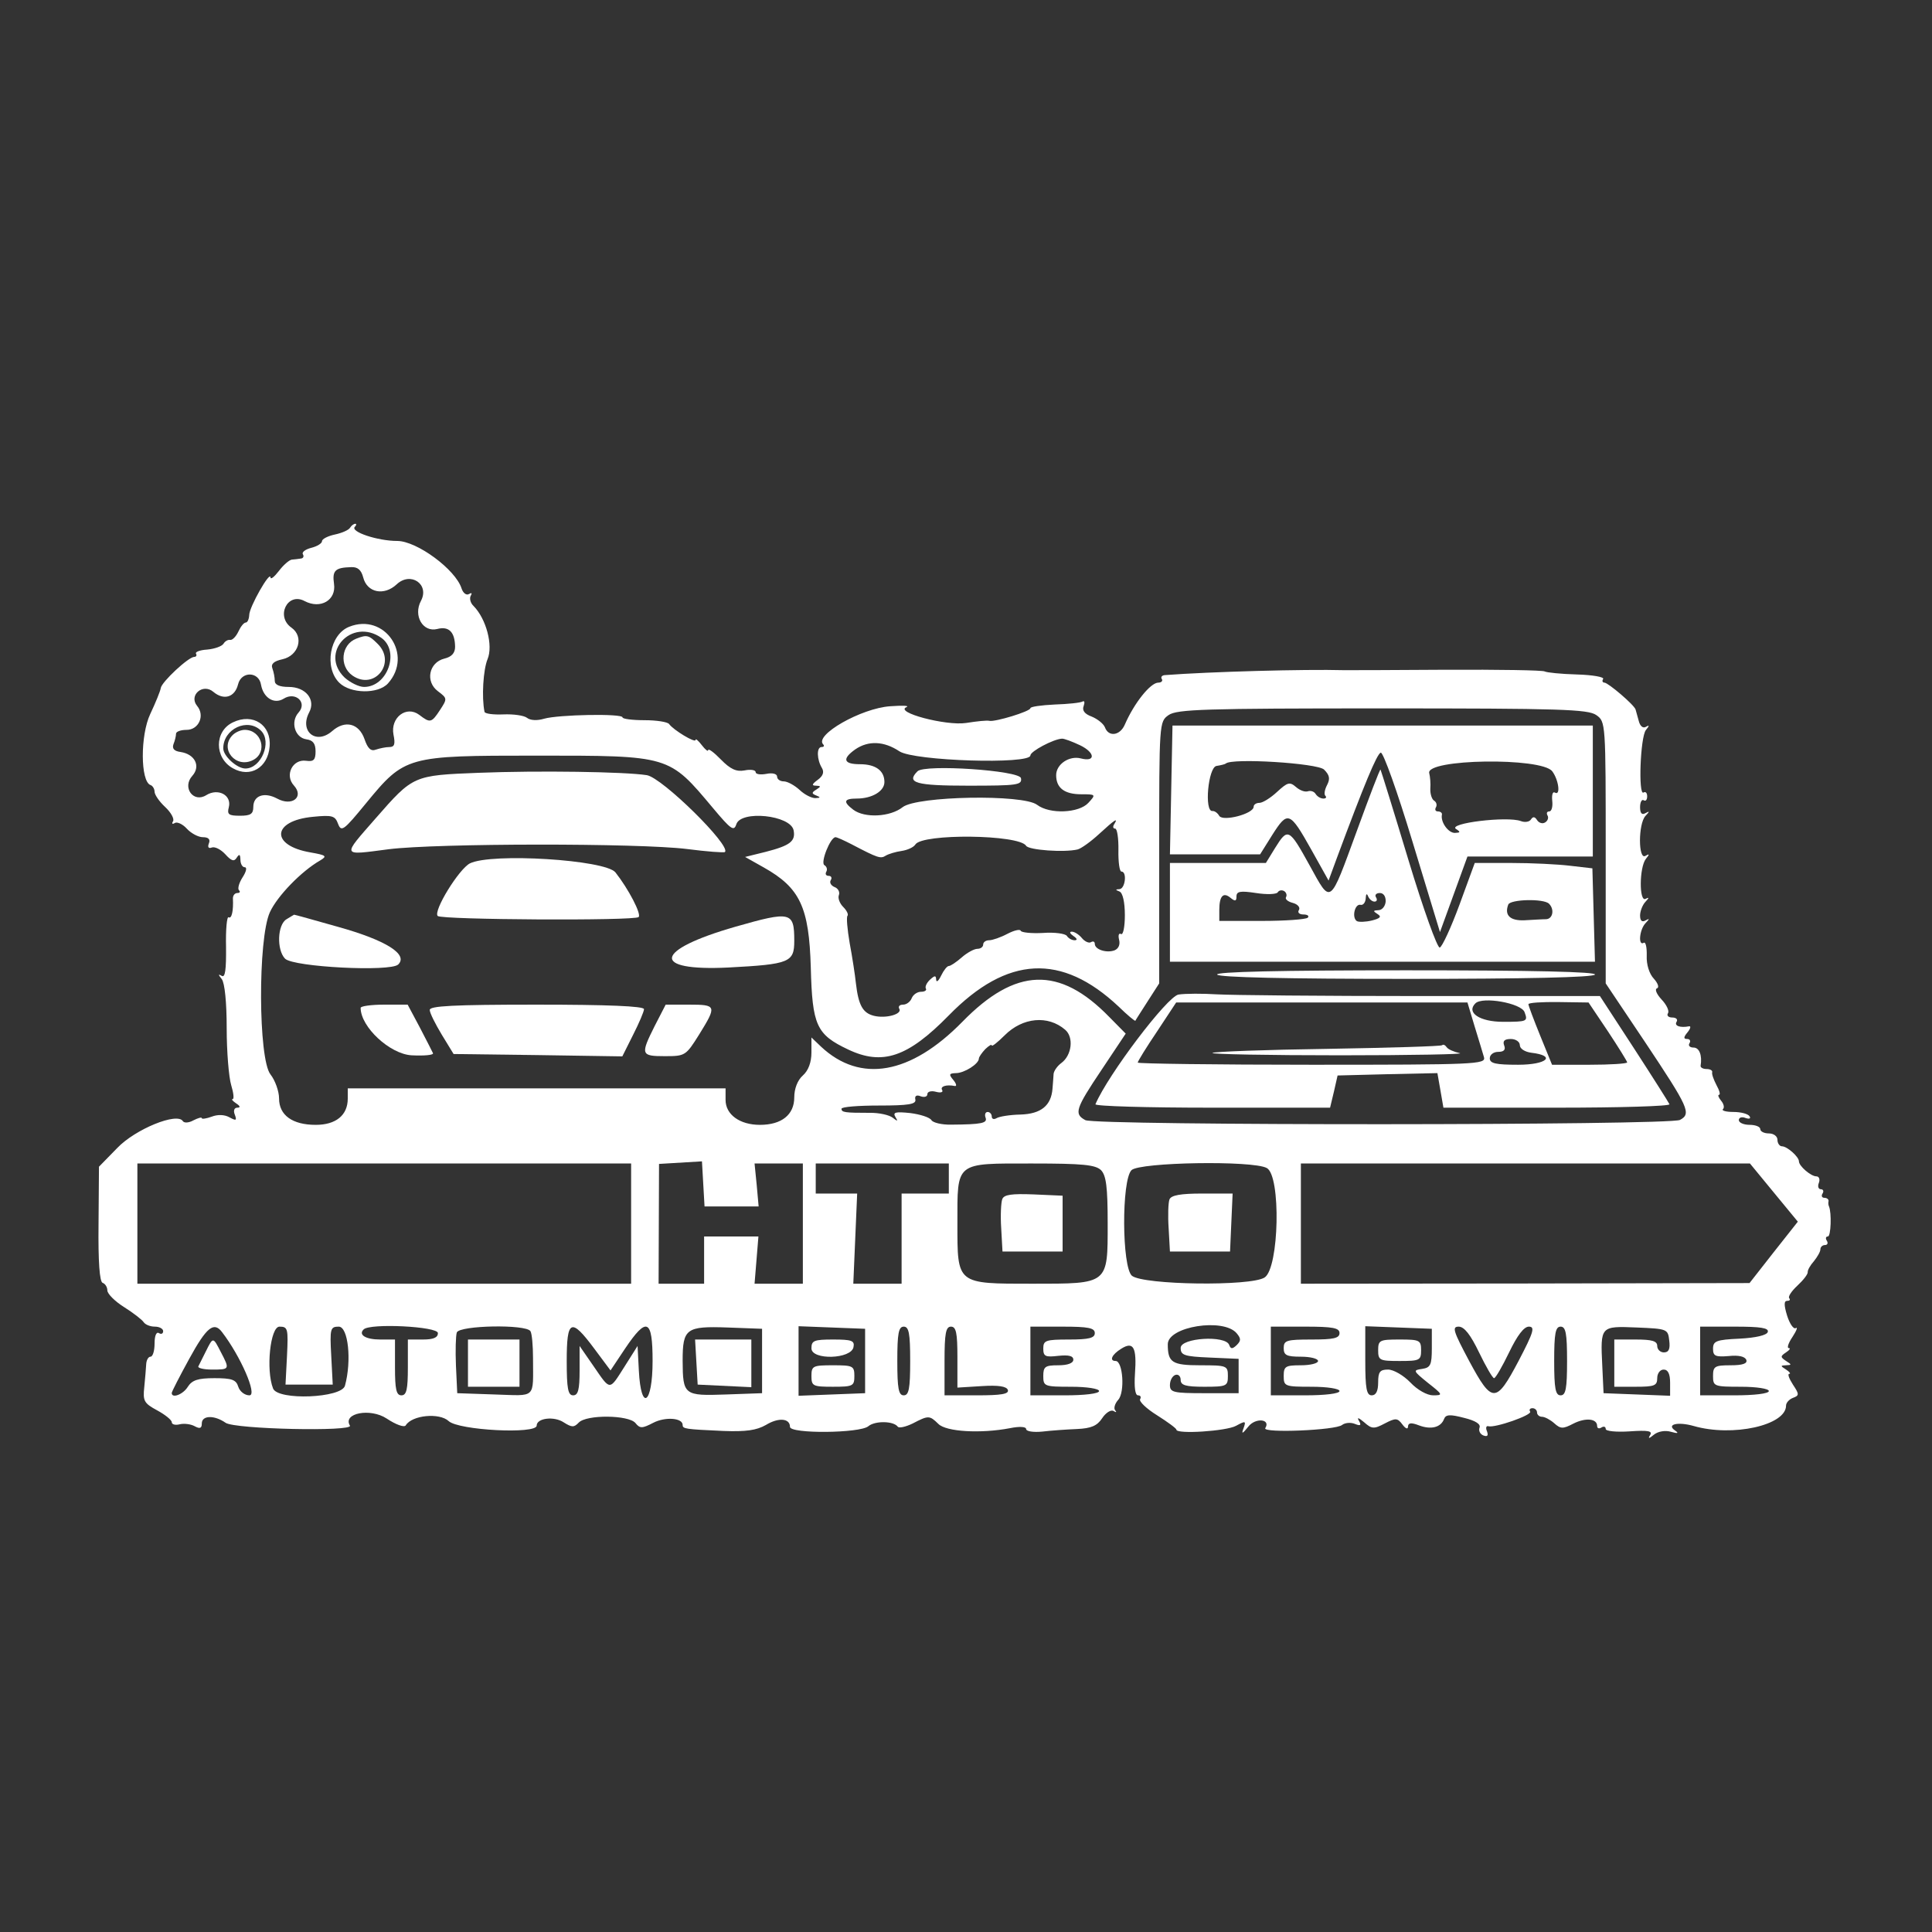 <svg version="1.0" xmlns="http://www.w3.org/2000/svg" viewBox="0 0 450 450" preserveAspectRatio="meet">
  <rect x="0" y="0" width="450" height="450" fill="#333333" stroke="none"/>
  <g transform="translate(0,450) scale(0.05,-0.05)" fill="#ffffff" stroke="none">
    <path d="M1631 6542 c-6 -11 -38 -25 -71 -32 -33 -7 -60 -21 -60 -31 0 -10 -22 -24 -50 -31 -27 -7 -45 -20 -39 -30 6 -10 2 -19 -10 -20 -11 -2 -31 -4 -42 -5 -12 -2 -39 -25 -60 -53 -21 -27 -38 -41 -39 -30 -1 34 -99 -138 -99 -175 -1 -19 -8 -35 -16 -35 -9 0 -24 -19 -35 -43 -11 -23 -28 -40 -38 -38 -10 2 -24 -6 -31 -18 -8 -12 -42 -24 -76 -27 -33 -2 -57 -11 -52 -19 5 -8 1 -15 -8 -15 -27 0 -152 -117 -156 -145 -2 -14 -24 -68 -49 -121 -47 -99 -46 -314 1 -331 10 -3 19 -18 19 -31 0 -14 22 -46 49 -71 28 -26 44 -56 37 -67 -7 -11 -3 -15 8 -8 11 7 37 -5 56 -26 20 -22 54 -40 75 -40 26 0 36 -10 28 -29 -7 -18 -1 -25 14 -19 14 5 42 -9 63 -32 28 -31 41 -35 53 -15 12 18 16 16 17 -10 0 -19 9 -35 20 -35 12 0 7 -21 -10 -47 -16 -25 -24 -52 -17 -60 8 -7 4 -13 -7 -13 -12 0 -21 -11 -21 -25 3 -59 -6 -97 -20 -88 -8 5 -14 -57 -12 -139 1 -105 -4 -144 -20 -134 -17 10 -17 6 0 -15 14 -18 23 -109 23 -229 0 -110 10 -229 21 -265 11 -36 14 -65 7 -65 -8 0 0 -9 16 -20 19 -12 21 -20 6 -20 -15 0 -20 -14 -12 -33 10 -27 6 -29 -25 -12 -23 13 -55 14 -83 3 -25 -9 -46 -12 -46 -7 0 6 -17 1 -39 -10 -21 -12 -43 -13 -49 -4 -26 43 -222 -37 -306 -125 l-85 -87 -2 -267 c-2 -177 5 -269 19 -274 12 -4 22 -20 22 -35 0 -16 35 -51 78 -78 43 -27 84 -59 91 -70 8 -12 31 -21 52 -21 22 0 39 -10 39 -21 0 -12 -9 -16 -20 -9 -12 7 -20 -13 -20 -49 0 -33 -8 -61 -19 -61 -10 0 -19 -16 -20 -35 -1 -19 -5 -67 -9 -107 -7 -64 -1 -75 60 -108 37 -20 68 -45 68 -55 0 -11 17 -15 37 -10 21 5 52 1 70 -9 24 -13 33 -10 33 13 0 38 58 40 111 3 43 -30 598 -42 579 -13 -35 58 95 83 171 33 42 -28 82 -43 89 -32 29 48 157 60 200 20 46 -43 410 -62 410 -21 0 35 81 45 126 15 38 -24 48 -24 70 -1 36 38 232 36 264 -2 21 -26 31 -26 83 1 56 29 137 23 137 -10 0 -18 10 -20 190 -28 105 -4 154 3 198 28 59 36 112 31 112 -9 0 -33 326 -30 365 3 31 26 117 25 137 -2 6 -8 37 -1 70 15 73 38 78 38 119 -2 36 -37 198 -46 334 -20 44 9 75 7 75 -4 0 -11 34 -16 75 -12 41 5 114 10 162 12 66 3 94 15 117 50 17 26 41 41 53 34 13 -8 16 -6 8 3 -8 9 -2 31 14 49 32 35 22 181 -12 181 -31 0 -18 30 26 57 57 36 73 7 64 -118 -4 -61 1 -99 14 -99 12 0 16 -8 10 -18 -6 -10 29 -44 79 -75 49 -31 90 -61 90 -67 0 -22 233 -7 278 18 44 24 47 23 35 -11 -11 -29 -6 -28 22 7 33 43 106 36 79 -7 -14 -24 329 -10 358 15 13 10 39 13 59 5 27 -11 32 -7 19 15 -10 17 -1 14 24 -7 36 -32 46 -33 97 -6 50 26 59 26 82 -5 15 -20 26 -24 26 -9 1 17 15 19 51 5 56 -21 102 -10 117 30 8 21 28 22 93 5 53 -13 79 -29 72 -46 -5 -14 3 -30 18 -36 19 -7 24 -1 17 19 -7 16 -4 27 6 24 31 -9 205 52 195 68 -6 9 -1 16 11 16 11 0 21 -9 21 -20 0 -11 11 -20 23 -20 13 0 39 -14 57 -30 30 -27 41 -27 89 -2 57 29 111 24 111 -11 0 -11 9 -14 20 -7 11 7 20 4 20 -7 0 -10 49 -15 111 -11 86 6 108 2 96 -17 -11 -18 -6 -18 18 2 19 15 52 21 79 13 32 -9 38 -7 19 6 -42 29 13 42 87 21 181 -52 430 3 430 95 0 13 14 29 32 36 30 11 30 17 0 62 -18 28 -26 50 -17 50 8 0 2 9 -15 20 -27 17 -27 19 0 20 27 1 27 3 0 20 -27 18 -27 22 0 40 17 11 22 20 13 20 -10 0 -2 24 17 52 19 29 26 48 15 41 -10 -6 -28 20 -40 58 -15 49 -15 69 0 69 12 0 16 5 10 12 -7 7 10 33 38 59 27 25 49 53 48 63 -1 9 12 32 29 51 16 20 30 44 30 55 0 11 10 20 21 20 12 0 16 9 9 20 -7 11 -5 20 5 20 14 0 18 110 5 140 -3 6 -4 17 -2 25 1 8 -8 15 -19 15 -12 0 -16 9 -9 20 7 11 3 20 -8 20 -11 0 -16 13 -9 30 6 16 1 30 -12 30 -25 0 -81 48 -81 70 0 21 -55 70 -79 70 -11 0 -21 14 -21 30 0 17 -18 30 -40 30 -22 0 -40 9 -40 20 0 11 -22 20 -50 20 -27 0 -50 10 -50 22 0 12 14 17 31 10 18 -6 26 -3 19 8 -7 11 -40 20 -75 20 -34 0 -56 6 -49 13 8 7 4 25 -9 40 -12 15 -16 27 -9 27 7 0 2 20 -12 45 -13 25 -23 52 -20 60 2 8 -9 15 -26 15 -17 0 -29 7 -28 15 8 49 -6 85 -33 85 -17 0 -26 9 -19 20 7 11 2 20 -11 20 -17 0 -17 8 2 31 14 17 17 30 7 28 -41 -8 -70 2 -58 21 7 11 -2 20 -20 20 -18 0 -27 9 -20 20 7 11 -7 40 -30 64 -23 25 -33 48 -21 52 11 4 4 24 -15 45 -21 22 -35 66 -33 107 1 39 -5 66 -14 60 -27 -16 -20 61 8 91 20 21 20 24 0 13 -16 -9 -25 -1 -25 23 0 20 11 49 25 64 17 18 18 23 1 14 -31 -18 -30 146 1 186 18 22 17 25 -2 14 -34 -21 -34 149 0 186 20 21 20 24 0 13 -17 -10 -25 0 -25 28 0 23 8 38 17 32 9 -6 16 2 16 18 0 16 -7 24 -17 18 -25 -16 -15 258 11 291 17 21 17 25 0 15 -13 -8 -27 3 -33 27 -6 22 -13 46 -15 54 -7 22 -127 124 -145 125 -9 0 -12 8 -6 17 6 9 -49 19 -123 21 -73 2 -140 9 -149 14 -9 6 -216 9 -461 8 -245 -2 -458 -2 -475 -2 -181 5 -622 -7 -834 -23 -13 -1 -20 -9 -14 -18 6 -9 -2 -17 -16 -17 -37 0 -113 -96 -156 -195 -22 -52 -76 -60 -93 -13 -7 17 -35 39 -62 50 -33 12 -45 29 -37 49 6 17 4 26 -5 21 -10 -6 -68 -12 -130 -14 -62 -3 -113 -10 -113 -17 0 -15 -165 -65 -191 -59 -11 3 -59 -2 -109 -10 -94 -14 -336 50 -277 74 15 7 -19 8 -76 4 -135 -9 -356 -135 -312 -178 6 -7 3 -12 -8 -12 -24 0 -22 -59 2 -98 11 -19 5 -37 -20 -55 -27 -20 -29 -27 -8 -27 24 -1 24 -4 2 -18 -23 -14 -23 -19 0 -28 20 -8 20 -11 -4 -12 -17 -1 -51 16 -74 38 -24 22 -57 40 -74 40 -17 0 -31 10 -31 22 0 13 -21 19 -50 13 -27 -5 -50 -2 -50 8 0 10 -23 14 -52 8 -38 -7 -66 6 -110 51 -32 33 -58 52 -59 44 0 -9 -13 1 -30 23 -16 21 -29 32 -29 24 0 -16 -103 46 -123 74 -7 10 -59 18 -115 18 -56 0 -102 6 -102 13 0 19 -299 13 -365 -6 -33 -10 -65 -8 -80 4 -14 11 -63 18 -110 16 -47 -2 -86 3 -88 12 -14 68 -6 196 14 245 27 64 -6 188 -65 248 -15 14 -20 36 -13 48 7 12 4 15 -8 8 -12 -8 -28 4 -35 26 -28 88 -208 221 -300 221 -91 0 -220 43 -197 66 8 8 8 14 2 14 -7 0 -18 -8 -24 -18z m61 -232 c18 -71 97 -87 156 -32 65 61 154 0 113 -77 -37 -69 9 -148 76 -131 54 14 82 -14 83 -83 0 -29 -16 -47 -50 -55 -72 -18 -90 -107 -30 -152 44 -33 44 -35 10 -87 -40 -61 -46 -62 -97 -23 -60 45 -135 -13 -120 -92 9 -44 5 -58 -19 -58 -17 0 -45 -6 -63 -12 -23 -9 -38 5 -53 49 -26 74 -91 90 -151 37 -75 -65 -153 -1 -107 87 32 59 -15 119 -95 119 -43 0 -65 10 -65 28 0 16 -5 42 -11 58 -8 21 6 34 47 43 76 17 101 105 42 147 -75 52 -19 167 61 124 74 -39 148 4 137 80 -9 62 5 76 79 78 31 2 48 -13 57 -48z m-476 -500 c11 -61 61 -92 105 -65 55 35 112 -17 70 -64 -39 -43 -18 -117 36 -125 31 -4 43 -20 43 -56 0 -40 -9 -49 -44 -44 -63 9 -101 -67 -57 -115 49 -54 -9 -99 -78 -61 -60 32 -111 14 -111 -39 0 -33 -13 -41 -62 -41 -53 0 -61 6 -52 40 14 56 -50 90 -105 56 -60 -38 -114 36 -65 90 40 45 12 101 -55 111 -30 4 -40 16 -33 36 7 17 12 39 12 49 0 10 22 18 49 18 57 0 87 67 49 112 -40 49 27 107 76 65 49 -41 100 -25 115 35 15 62 97 61 107 -2z m6220 -141 c44 -31 44 -34 44 -641 l0 -609 183 -273 c204 -306 217 -334 163 -363 -49 -26 -2721 -27 -2770 -1 -54 29 -46 53 76 235 l112 168 -77 78 c-232 238 -436 231 -684 -23 -241 -246 -475 -287 -658 -116 l-45 43 0 -70 c0 -45 -14 -84 -40 -107 -25 -22 -40 -62 -40 -102 0 -81 -59 -128 -160 -128 -94 0 -160 48 -160 116 l0 54 -880 0 -880 0 0 -48 c0 -77 -55 -122 -149 -122 -109 0 -171 45 -171 123 0 33 -18 84 -40 112 -57 72 -59 631 -3 755 34 75 147 192 235 242 33 20 28 24 -45 37 -189 32 -181 148 11 166 90 9 103 5 117 -33 15 -39 26 -31 130 96 181 220 189 222 792 222 626 0 618 2 825 -245 83 -99 97 -109 108 -75 21 67 253 43 267 -28 10 -51 -17 -71 -129 -100 l-97 -24 87 -49 c169 -95 211 -185 219 -466 7 -270 26 -312 174 -382 160 -76 278 -36 469 159 272 278 525 291 791 41 41 -40 76 -69 78 -66 1 3 27 43 57 90 l54 84 0 609 c0 607 0 610 44 641 39 27 168 31 996 31 828 0 957 -4 996 -31z m-2404 -141 c70 -34 73 -79 3 -61 -54 14 -115 -27 -115 -78 0 -60 39 -89 117 -89 68 0 69 -1 33 -40 -44 -48 -180 -54 -239 -9 -66 50 -559 41 -626 -11 -58 -46 -177 -52 -230 -12 -49 37 -44 52 16 52 71 0 129 34 129 77 0 53 -41 83 -114 83 -77 0 -84 25 -22 69 61 42 134 39 206 -9 68 -45 610 -62 610 -19 0 19 107 76 147 78 9 1 47 -13 85 -31z m158 -368 c-7 -11 -5 -20 5 -20 9 0 16 -45 15 -100 -1 -55 5 -100 14 -100 27 0 18 -80 -9 -82 -20 -1 -20 -3 0 -11 15 -6 25 -49 25 -110 0 -55 -8 -94 -18 -88 -10 6 -14 -6 -9 -26 6 -23 -2 -42 -21 -50 -38 -14 -92 4 -92 30 0 11 -8 14 -18 8 -9 -6 -29 3 -42 19 -14 17 -35 30 -47 30 -13 0 -9 -9 7 -20 18 -12 20 -20 6 -20 -13 0 -29 9 -36 20 -7 11 -57 18 -111 14 -54 -3 -101 2 -104 10 -3 9 -31 2 -62 -14 -32 -17 -70 -30 -85 -30 -16 0 -28 -9 -28 -20 0 -11 -12 -20 -27 -20 -15 0 -48 -18 -73 -40 -25 -22 -52 -40 -60 -40 -8 0 -24 -20 -36 -45 -12 -25 -22 -33 -23 -19 -1 21 -6 21 -29 0 -15 -14 -24 -33 -19 -41 5 -8 -5 -15 -22 -15 -18 0 -37 -13 -44 -30 -6 -16 -24 -30 -40 -30 -16 0 -24 -8 -18 -19 16 -25 -62 -47 -118 -33 -52 13 -72 49 -84 152 -4 39 -17 123 -29 187 -11 64 -16 122 -10 127 5 6 -3 24 -20 41 -17 17 -26 42 -20 56 5 14 -4 31 -21 37 -16 7 -24 21 -17 32 7 11 2 20 -10 20 -12 0 -17 8 -11 19 6 10 3 24 -9 31 -19 12 28 130 52 130 7 0 40 -15 75 -33 124 -65 135 -68 159 -53 13 8 46 18 74 22 27 4 56 17 64 30 32 52 483 47 516 -6 12 -20 178 -32 240 -17 16 4 61 36 100 72 73 67 91 79 70 45z m-228 -957 c41 -35 31 -119 -18 -155 -18 -13 -35 -37 -36 -51 -1 -15 -3 -46 -5 -68 -6 -79 -53 -118 -149 -121 -49 -1 -99 -9 -112 -17 -12 -7 -22 -4 -22 8 0 11 -9 21 -19 21 -11 0 -15 -12 -10 -26 10 -26 -17 -32 -160 -33 -43 -1 -85 9 -92 21 -8 13 -52 27 -99 33 -68 7 -82 4 -69 -18 13 -21 11 -22 -12 -4 -16 13 -65 24 -109 23 -114 0 -130 2 -130 19 0 9 79 15 175 15 137 0 174 6 169 28 -4 17 6 23 25 15 17 -6 31 -2 31 10 0 12 18 17 40 11 22 -6 35 -2 29 8 -11 17 19 27 59 19 10 -2 7 11 -7 28 -22 26 -20 31 12 32 39 0 107 43 107 68 0 7 14 27 30 44 17 16 30 24 30 17 0 -7 27 14 60 47 84 84 202 95 282 26z m-1554 -823 l126 0 -9 100 -10 100 112 0 113 0 0 -280 0 -280 -112 0 -113 0 9 110 9 110 -126 0 -127 0 0 -110 0 -110 -106 0 -106 0 1 279 1 279 100 6 100 6 6 -105 6 -105 126 0z m-468 -80 l0 -280 -1150 0 -1150 0 0 280 0 280 1150 0 1150 0 0 -280z m1480 210 l0 -70 -110 0 -110 0 0 -210 0 -210 -113 0 -112 0 9 210 9 210 -96 0 -97 0 0 70 0 70 310 0 310 0 0 -70z m709 39 c24 -25 31 -78 31 -249 0 -284 5 -280 -350 -280 -355 0 -350 -4 -350 280 0 291 -13 280 350 280 234 0 293 -6 319 -31z m772 10 c67 -35 58 -466 -10 -510 -64 -42 -565 -35 -618 8 -47 40 -49 445 -2 492 38 37 564 46 630 10z m2362 -114 l112 -136 -113 -143 -112 -143 -1045 -2 -1045 -1 0 280 0 280 1046 0 1046 0 111 -135z m-7229 -650 c87 -113 166 -295 128 -295 -22 0 -45 18 -52 40 -10 33 -30 40 -111 40 -77 0 -104 -9 -124 -40 -22 -36 -75 -56 -75 -29 0 6 37 78 82 160 80 146 114 174 152 124z m303 -110 l-7 -135 110 0 110 0 -7 135 c-7 126 -4 135 35 135 44 0 61 -158 29 -275 -15 -58 -313 -70 -335 -13 -34 87 -13 288 30 288 39 0 41 -9 35 -135z m703 105 c0 -21 -21 -30 -70 -30 l-70 0 0 -130 c0 -102 -6 -130 -30 -130 -24 0 -30 28 -30 130 l0 130 -69 0 c-67 0 -103 22 -77 47 29 30 346 14 346 -17z m431 9 c7 -11 12 -68 12 -125 0 -193 18 -176 -178 -170 l-175 6 -6 128 c-3 70 -1 140 4 155 13 33 322 39 343 6z m297 -81 l76 -102 68 102 c101 150 128 138 128 -58 0 -202 -54 -239 -64 -45 l-6 115 -60 -95 c-73 -115 -65 -115 -145 1 l-65 94 0 -115 c0 -89 -7 -115 -30 -115 -24 0 -30 31 -30 160 0 194 20 203 128 58z m782 -58 l0 -150 -168 -6 c-196 -7 -201 -3 -202 157 0 150 16 162 210 155 l160 -6 0 -150z m480 0 l0 -150 -155 -6 -155 -6 0 162 0 162 155 -6 155 -6 0 -150z m210 0 c0 -129 -6 -160 -30 -160 -24 0 -30 31 -30 160 0 129 6 160 30 160 24 0 30 -31 30 -160z m220 18 l0 -142 113 7 c78 5 116 -1 122 -18 6 -19 -31 -25 -143 -25 l-152 0 0 160 c0 129 6 160 30 160 24 0 30 -29 30 -142z m640 112 c0 -23 -27 -30 -120 -30 -109 0 -120 -4 -120 -42 0 -37 10 -41 70 -34 48 5 70 0 70 -18 0 -16 -26 -26 -70 -26 -61 0 -70 -6 -70 -50 0 -48 5 -50 130 -50 73 0 130 -9 130 -20 0 -12 -67 -20 -160 -20 l-160 0 0 160 0 160 150 0 c120 0 150 -6 150 -30z m661 -1 c21 -25 20 -35 0 -55 -20 -19 -28 -19 -35 1 -17 46 -226 33 -226 -14 0 -34 16 -40 135 -45 l135 -6 0 -80 0 -80 -160 0 c-144 0 -160 4 -160 38 0 21 11 42 25 47 14 5 25 -6 25 -23 0 -25 23 -32 110 -32 104 0 110 3 110 50 0 48 -5 50 -128 50 -132 0 -152 13 -152 98 0 83 260 124 321 51z m479 1 c0 -24 -28 -30 -130 -30 -117 0 -130 -4 -130 -40 0 -33 13 -40 80 -40 44 0 80 -9 80 -20 0 -11 -36 -20 -80 -20 -72 0 -80 -5 -80 -50 0 -48 5 -50 130 -50 73 0 130 -9 130 -20 0 -12 -67 -20 -160 -20 l-160 0 0 160 0 160 160 0 c129 0 160 -6 160 -30z m430 -70 c0 -79 -6 -91 -46 -97 -43 -6 -41 -9 28 -65 70 -55 71 -58 24 -58 -28 0 -73 25 -106 60 -32 33 -78 60 -104 60 -38 0 -46 -11 -46 -60 0 -40 -10 -60 -30 -60 -24 0 -30 31 -30 161 l0 161 155 -6 155 -6 0 -90z m220 -20 c32 -66 63 -120 70 -120 7 0 38 54 70 120 38 79 69 120 92 120 30 0 22 -26 -48 -160 -105 -199 -123 -199 -230 0 -74 139 -81 160 -49 160 26 0 55 -37 95 -120z m410 -40 c0 -129 -6 -160 -30 -160 -24 0 -30 31 -30 160 0 129 6 160 30 160 24 0 30 -31 30 -160z m476 95 c5 -39 -2 -55 -25 -55 -17 0 -31 14 -31 30 0 23 -24 30 -100 30 l-100 0 0 -110 0 -110 100 0 c87 0 100 5 100 40 0 22 13 40 30 40 20 0 30 -20 30 -61 l0 -61 -155 6 -155 6 -6 128 c-9 185 -9 185 161 178 142 -6 145 -7 151 -61z m459 40 c-5 -15 -55 -27 -132 -31 -108 -5 -123 -11 -123 -47 0 -34 11 -39 73 -34 46 5 76 -2 82 -18 6 -17 -17 -25 -73 -25 -74 0 -82 -5 -82 -50 0 -48 5 -50 130 -50 73 0 130 -9 130 -20 0 -12 -67 -20 -160 -20 l-160 0 0 160 0 160 162 0 c120 0 159 -6 153 -25z" />
    <path d="M1626 6080 c-90 -36 -117 -189 -46 -260 52 -52 181 -54 227 -4 120 133 -15 331 -181 264z m150 -51 c88 -62 30 -229 -80 -229 -24 0 -64 20 -90 43 -121 115 32 282 170 186z" />
    <path d="M1660 6025 c-71 -27 -81 -128 -18 -172 102 -71 206 59 118 147 -42 42 -51 44 -100 25z" />
    <path d="M1085 5635 c-87 -41 -87 -166 0 -214 81 -46 163 3 171 101 9 101 -78 158 -171 113z m131 -39 c52 -52 1 -176 -73 -176 -39 0 -103 58 -103 94 0 91 114 144 176 82z" />
    <path d="M1084 5576 c-64 -64 15 -159 96 -116 68 36 39 140 -40 140 -18 0 -43 -11 -56 -24z" />
    <path d="M5456 5320 l-6 -300 210 0 210 0 57 91 c72 113 81 110 181 -68 l81 -145 39 106 c126 339 186 484 204 490 11 4 78 -183 148 -415 l128 -421 64 176 64 176 292 0 292 0 0 305 0 305 -979 0 -979 0 -6 -300z m712 95 c26 -26 29 -43 14 -72 -11 -21 -15 -43 -8 -50 7 -7 3 -13 -9 -13 -13 0 -28 9 -36 21 -7 12 -23 17 -36 13 -13 -5 -38 4 -56 20 -29 25 -39 22 -88 -23 -30 -28 -67 -51 -82 -51 -15 0 -27 -8 -27 -18 0 -33 -142 -70 -160 -43 -8 14 -22 24 -32 23 -39 -4 -20 204 19 210 20 3 40 8 43 11 27 27 428 2 458 -28z m1063 -8 c30 -40 40 -116 12 -99 -10 6 -15 -11 -12 -39 3 -27 -3 -49 -14 -49 -11 0 -14 -8 -8 -19 6 -10 1 -25 -11 -32 -12 -8 -29 -3 -38 11 -10 16 -19 17 -28 3 -7 -12 -29 -15 -47 -8 -63 24 -344 -10 -302 -37 22 -14 20 -17 -6 -18 -31 0 -67 51 -60 85 2 8 -7 15 -18 15 -12 0 -16 8 -10 19 6 10 3 24 -8 31 -11 6 -19 32 -18 56 2 24 -1 57 -5 72 -19 67 523 75 573 9z" />
    <path d="M2230 5400 c-305 -12 -305 -12 -480 -212 -158 -181 -162 -173 61 -144 225 28 1162 29 1389 1 93 -12 173 -18 177 -14 30 29 -293 347 -364 358 -102 16 -503 22 -783 11z" />
    <path d="M6321 5130 c-129 -352 -119 -345 -221 -160 -95 172 -101 175 -160 80 l-43 -70 -224 0 -223 0 0 -230 0 -230 990 0 990 0 -6 217 -6 218 -104 12 c-57 7 -180 13 -274 13 l-170 0 -71 -194 c-39 -106 -81 -197 -92 -200 -11 -4 -77 180 -146 408 -69 229 -128 418 -130 421 -3 3 -52 -126 -110 -285z m-369 -287 c6 10 19 12 30 6 10 -6 14 -19 9 -28 -6 -9 8 -21 31 -27 23 -6 36 -21 29 -33 -8 -12 2 -21 21 -21 19 0 28 -7 20 -15 -9 -8 -105 -15 -214 -15 l-198 0 0 51 c0 66 19 85 53 56 21 -17 27 -15 27 7 0 24 18 27 91 16 50 -8 95 -6 101 3z m451 -43 c11 0 14 9 7 20 -7 11 1 20 18 20 17 0 28 -16 27 -40 -2 -22 -17 -40 -34 -40 -25 -1 -26 -4 -4 -18 20 -12 13 -20 -26 -30 -29 -7 -61 -8 -70 -3 -25 16 -10 82 17 76 12 -3 23 11 24 30 1 21 5 25 11 10 6 -14 19 -25 30 -25z m813 -10 c26 -26 18 -70 -13 -72 -18 0 -63 -3 -101 -5 -67 -3 -95 23 -76 73 9 25 166 29 190 4z" />
    <path d="M2189 4978 c-51 -26 -172 -222 -150 -245 18 -18 918 -23 936 -5 14 14 -48 132 -108 208 -47 59 -578 92 -678 42z" />
    <path d="M1335 4718 c-43 -25 -47 -143 -7 -184 40 -39 491 -62 527 -27 48 47 -57 113 -279 175 -113 32 -206 58 -206 57 0 0 -16 -9 -35 -21z" />
    <path d="M3426 4683 c-380 -109 -397 -208 -32 -190 284 15 306 24 306 124 0 136 -15 140 -274 66z" />
    <path d="M5670 4460 c8 -13 323 -20 880 -20 557 0 872 7 880 20 8 13 -290 20 -880 20 -590 0 -888 -7 -880 -20z" />
    <path d="M5490 4367 c-52 -8 -329 -374 -387 -511 -3 -9 241 -16 543 -16 l550 0 18 75 17 75 233 6 232 5 14 -80 14 -81 529 0 c292 0 527 7 524 16 -4 9 -78 126 -165 260 l-159 244 -833 0 c-459 0 -887 4 -952 8 -65 4 -145 4 -178 -1z m1379 -147 c19 -60 38 -126 44 -145 9 -33 -38 -35 -802 -35 -446 0 -811 5 -811 10 0 6 40 71 90 145 l89 135 678 0 679 0 33 -110z m233 65 c16 -43 13 -45 -100 -45 -109 0 -173 43 -129 86 33 33 214 1 229 -41z m388 -89 c49 -74 90 -140 90 -145 0 -6 -79 -11 -175 -11 l-175 0 -55 135 c-30 74 -55 140 -55 147 0 7 63 11 140 10 l140 -2 90 -134z m-410 -65 c0 -16 23 -31 53 -35 119 -14 73 -56 -61 -56 -104 0 -132 6 -132 30 0 17 18 30 39 30 27 0 36 10 28 30 -8 21 2 30 31 30 23 0 42 -13 42 -29z" />
    <path d="M6718 4131 c-5 -5 -245 -12 -534 -17 -288 -4 -530 -13 -536 -19 -6 -6 262 -11 595 -11 334 0 585 5 557 10 -27 6 -55 18 -61 28 -7 10 -16 14 -21 9z" />
    <path d="M1680 4305 c0 -89 136 -215 237 -221 59 -3 104 1 100 10 -4 9 -32 63 -62 121 l-56 105 -109 0 c-61 0 -110 -7 -110 -15z" />
    <path d="M2002 4295 c0 -14 26 -65 56 -115 l55 -90 393 -5 393 -6 50 100 c28 55 51 109 51 120 0 14 -169 21 -500 21 -388 0 -500 -6 -498 -25z" />
    <path d="M3050 4221 c-67 -134 -65 -141 47 -141 95 0 98 2 160 101 83 134 81 139 -47 139 l-109 0 -51 -99z" />
    <path d="M4274 5407 c-54 -54 -8 -67 237 -67 229 0 251 3 245 35 -7 36 -448 66 -482 32z" />
    <path d="M4669 3414 c-6 -16 -9 -77 -5 -136 l6 -108 140 0 140 0 0 130 0 130 -135 6 c-103 4 -138 -1 -146 -22z" />
    <path d="M5448 3413 c-6 -15 -8 -76 -4 -135 l6 -108 140 0 140 0 6 135 6 135 -142 0 c-101 0 -144 -8 -152 -27z" />
    <path d="M959 2705 c-15 -30 -31 -62 -35 -70 -4 -8 25 -15 64 -15 82 0 83 1 41 81 -37 72 -36 72 -70 4z" />
    <path d="M2180 2650 l0 -110 120 0 120 0 0 110 0 110 -120 0 -120 0 0 -110z" />
    <path d="M3244 2655 l6 -105 125 -6 125 -6 0 111 0 111 -131 0 -131 0 6 -105z" />
    <path d="M3780 2719 c0 -56 186 -51 196 6 6 30 -9 35 -95 35 -89 0 -101 -5 -101 -41z" />
    <path d="M3780 2590 c0 -47 7 -50 100 -50 93 0 100 3 100 50 0 47 -7 50 -100 50 -93 0 -100 -3 -100 -50z" />
    <path d="M6420 2710 c0 -47 7 -50 100 -50 93 0 100 3 100 50 0 47 -7 50 -100 50 -93 0 -100 -3 -100 -50z" />
  </g>
</svg>